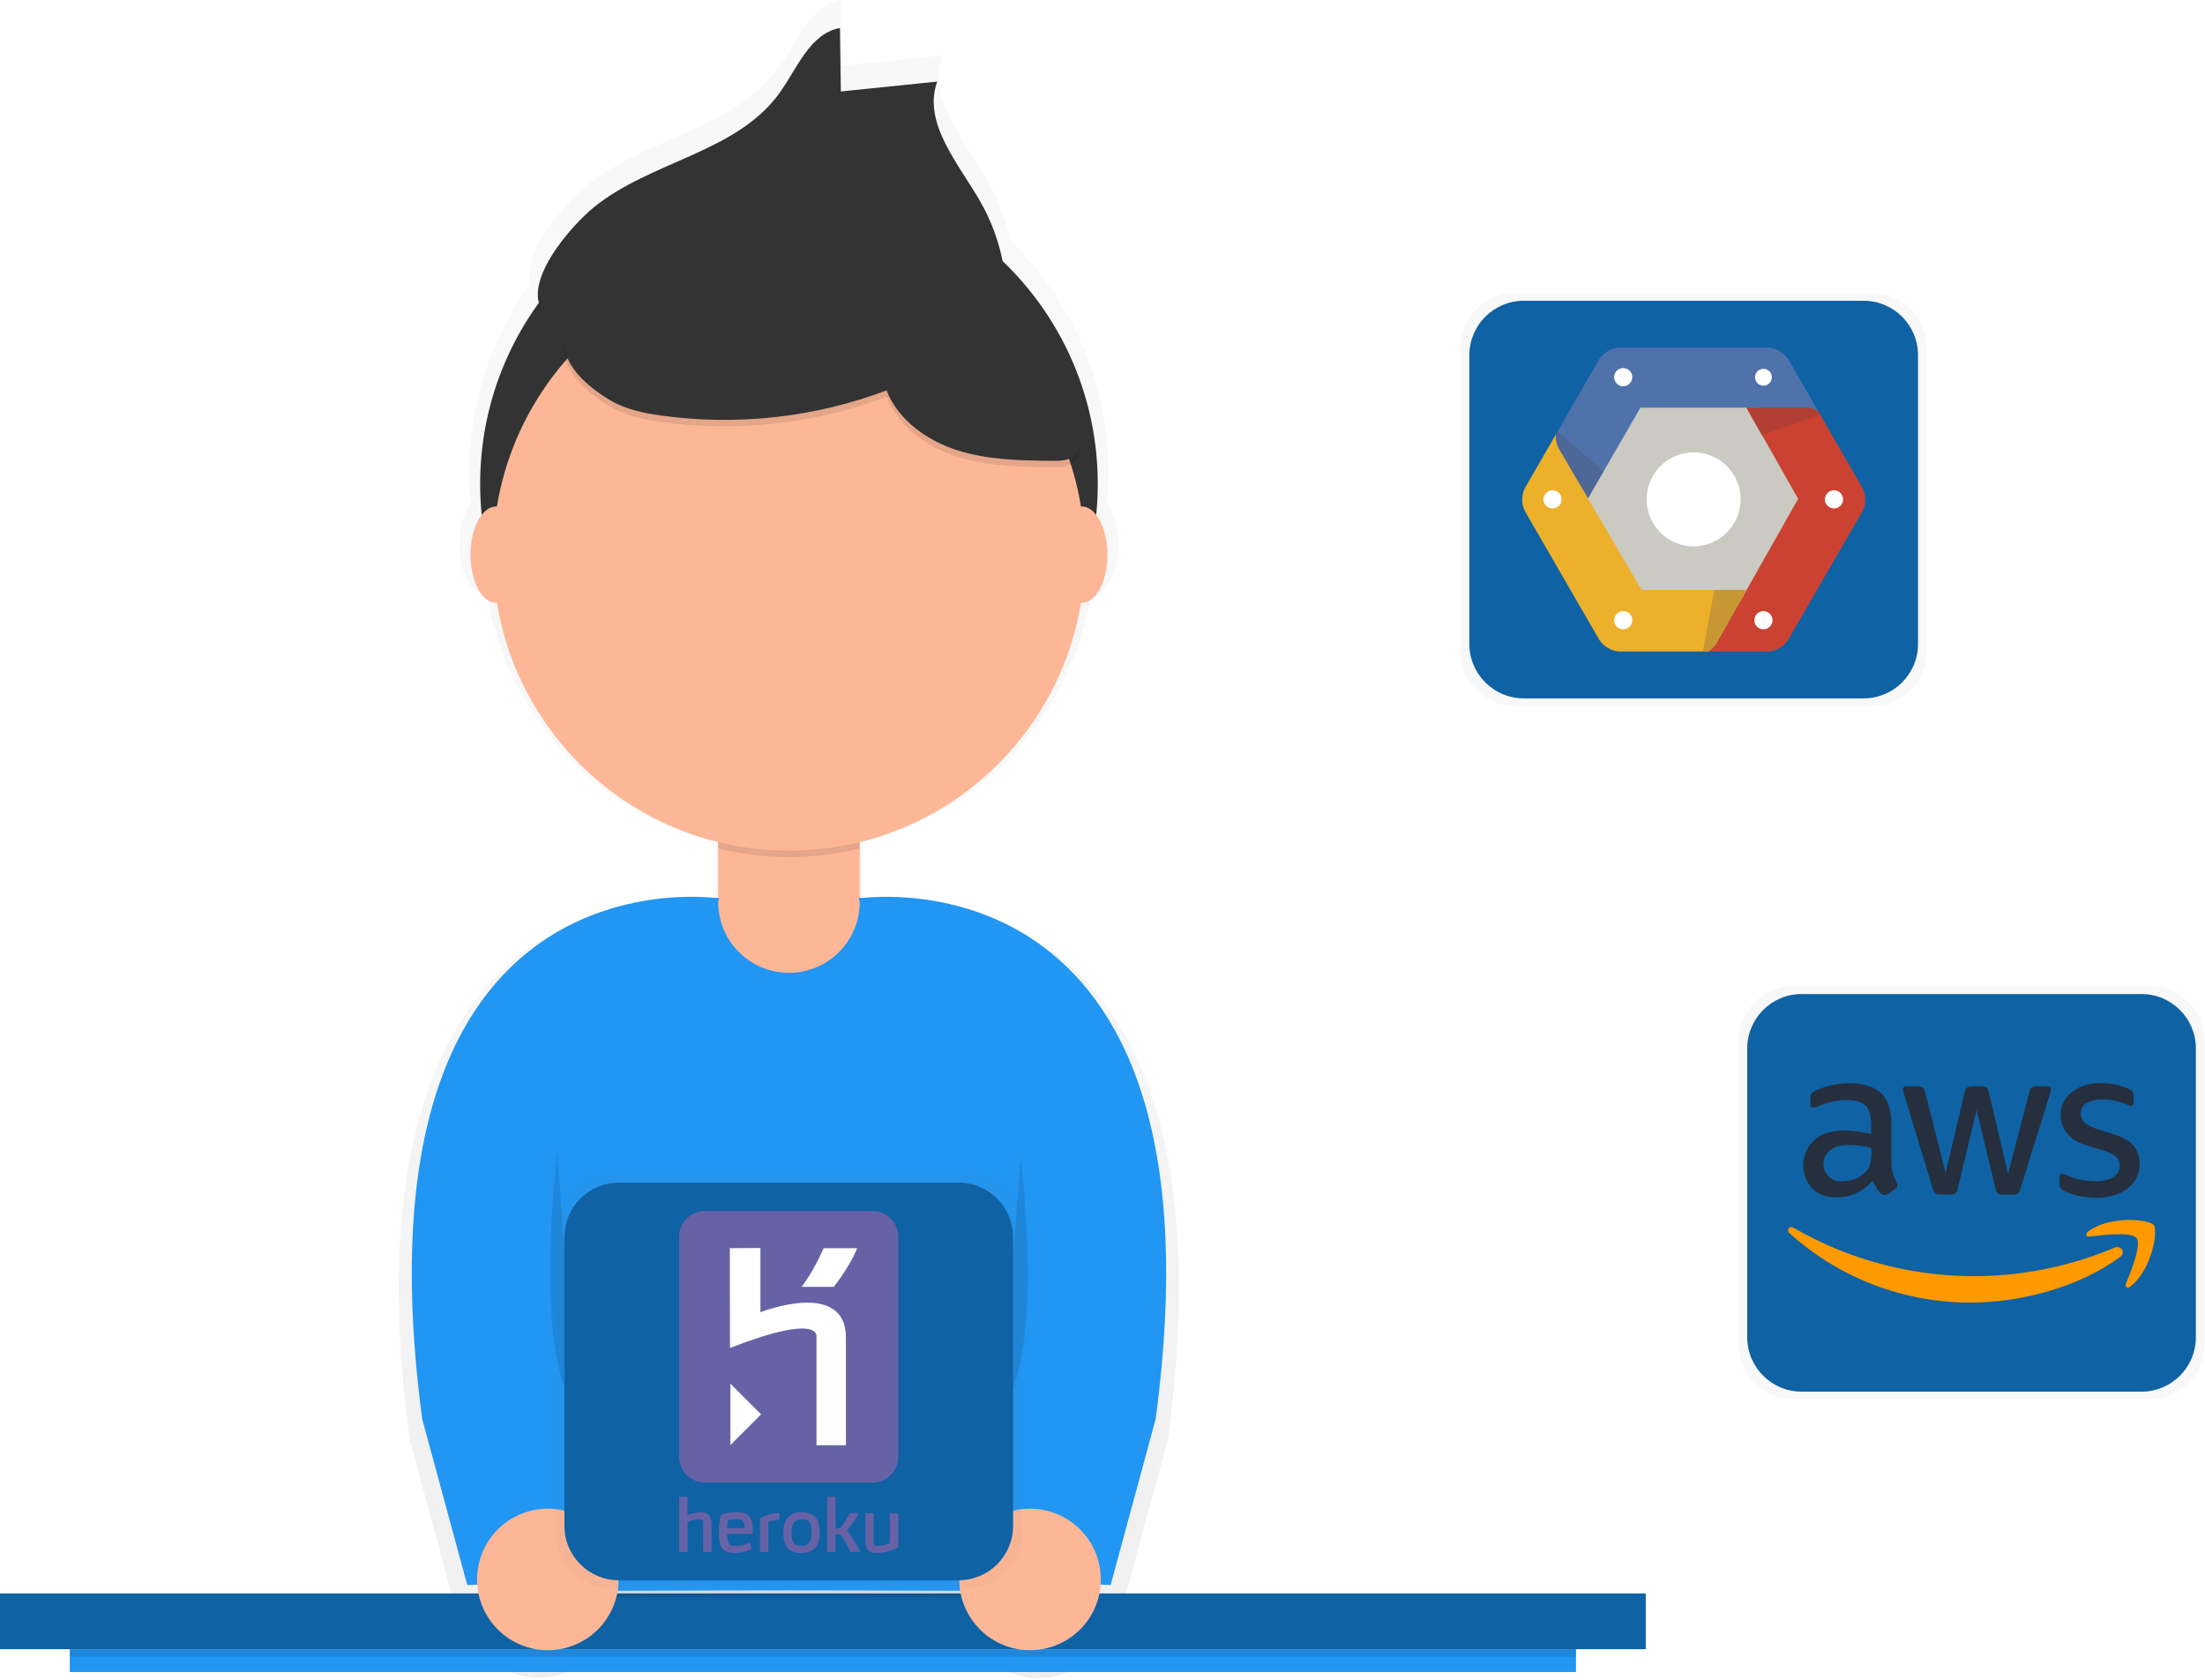 <svg width="865" height="659" viewBox="0 0 865 659" fill="none" xmlns="http://www.w3.org/2000/svg">
<g id="undraw_cloud_hosting_aodd 1" clip-path="url(#clip0)">
<g id="Group" opacity="0.7">
<path id="Vector" opacity="0.7" d="M338.8 353.16L338.21 353.02V330.42C361.028 324.785 381.695 312.585 397.653 295.329C413.611 278.073 424.162 256.518 428 233.33H428.29C434.06 233.33 438.73 224.56 438.73 213.75C438.73 207.04 436.93 201.13 434.19 197.6C434.603 193.467 434.813 189.277 434.82 185.03C434.839 168.119 431.426 151.38 424.787 135.826C418.149 120.272 408.424 106.226 396.2 94.54C394.522 86.184 391.528 78.147 387.33 70.73C378.43 55.05 363.62 38.73 369.66 21.73L330.56 25.73L330.2 -0.03C318 2.16 312.89 16.3 305.65 26.37C288.24 50.59 253.3 53.96 230.19 72.82C222.34 79.23 204.68 98.72 208 111.5C192.469 132.868 184.121 158.614 184.16 185.03C184.16 189.27 184.37 193.46 184.79 197.6C182.05 201.13 180.25 207.04 180.25 213.75C180.25 224.57 184.93 233.33 190.69 233.33H190.98C194.818 256.518 205.369 278.073 221.327 295.329C237.285 312.585 257.952 324.785 280.77 330.42V353.02L280.18 353.16C266.72 351.59 130.88 341.22 160.67 564.62L178.94 631.98L183.01 631.82C183.543 638.578 186.449 644.93 191.215 649.751C195.98 654.573 202.298 657.553 209.049 658.165C215.801 658.777 222.551 656.981 228.106 653.094C233.66 649.208 237.661 643.482 239.4 636.93C265.27 636.84 294.49 636.76 309.4 636.76C324.31 636.76 353.58 636.85 379.4 636.93C381.111 643.516 385.105 649.281 390.67 653.198C396.235 657.114 403.01 658.926 409.787 658.313C416.565 657.699 422.904 654.699 427.675 649.847C432.447 644.995 435.34 638.607 435.84 631.82L439.91 631.98L458.18 564.62C488.11 341.22 352.26 351.59 338.8 353.16Z" fill="url(#paint0_linear)"/>
</g>
<path id="Vector_2" d="M645.61 625.16H0V647.04H645.61V625.16Z" fill="#0F62A4"/>
<path id="Vector_3" d="M618.25 647.05H27.36V656H618.25V647.05Z" fill="#2196F3"/>
<path id="Vector_4" opacity="0.1" d="M618.25 647.05H27.36V650.03H618.25V647.05Z" fill="black"/>
<path id="Vector_5" opacity="0.1" d="M193.4 626.83C193.4 626.83 280.03 626.49 309.49 626.49C338.95 626.49 425.58 626.83 425.58 626.83V614.22H193.4V626.83Z" fill="black"/>
<path id="Vector_6" d="M425.59 624.3C425.59 624.3 338.96 623.96 309.5 623.96C280.04 623.96 193.41 624.3 193.41 624.3V464.96C193.41 434.173 205.64 404.646 227.408 382.876C249.177 361.105 278.703 348.873 309.49 348.87V348.87C324.736 348.869 339.833 351.87 353.919 357.704C368.005 363.537 380.803 372.088 391.585 382.868C402.366 393.649 410.918 406.447 416.752 420.532C422.587 434.617 425.59 449.714 425.59 464.96V624.3Z" fill="#2196F3"/>
<path id="Vector_7" d="M298.5 290.83H320.5C324.945 290.83 329.208 292.596 332.351 295.739C335.494 298.882 337.26 303.145 337.26 307.59V353.92C337.26 361.282 334.335 368.343 329.129 373.549C323.923 378.755 316.862 381.68 309.5 381.68V381.68C302.138 381.68 295.077 378.755 289.871 373.549C284.665 368.343 281.74 361.282 281.74 353.92V307.59C281.74 303.145 283.506 298.882 286.649 295.739C289.792 292.596 294.055 290.83 298.5 290.83V290.83Z" fill="#FDB797"/>
<path id="Vector_8" opacity="0.1" d="M281.73 332.89C299.965 337.377 319.015 337.377 337.25 332.89V293.35H281.73V332.89Z" fill="black"/>
<path id="Vector_9" d="M309.5 311.02C376.404 311.02 430.64 256.784 430.64 189.88C430.64 122.976 376.404 68.74 309.5 68.74C242.596 68.74 188.36 122.976 188.36 189.88C188.36 256.784 242.596 311.02 309.5 311.02Z" fill="#333333"/>
<path id="Vector_10" d="M309.5 333.73C373.615 333.73 425.59 281.755 425.59 217.64C425.59 153.525 373.615 101.55 309.5 101.55C245.385 101.55 193.41 153.525 193.41 217.64C193.41 281.755 245.385 333.73 309.5 333.73Z" fill="#FDB797"/>
<path id="Vector_11" d="M232.84 81.41C255.17 63.18 288.95 59.93 305.78 36.51C312.78 26.78 317.71 13.11 329.51 10.99L329.86 35.89L367.65 32.01C361.82 48.43 376.13 64.24 384.73 79.39C391.072 90.595 394.538 103.198 394.82 116.07C381.7 123.95 365.43 115.35 350.82 110.76C336.62 106.3 321.53 105.84 306.65 105.42C299.02 105.2 291.3 105 283.85 106.67C277.32 108.14 271.21 111.01 265.03 113.6C254.98 117.81 223.24 133.69 213.9 123.45C203.32 111.84 224.22 88.45 232.84 81.41Z" fill="#333333"/>
<path id="Vector_12" opacity="0.1" d="M239.15 159.42C245.31 163.15 252.55 164.62 259.68 165.6C289.416 169.662 319.696 166.26 347.79 155.7C352.39 167.36 363.62 175.37 375.56 179.18C387.5 182.99 400.25 183.18 412.78 183.33C415.54 183.33 418.5 183.33 420.78 181.8C426.36 178.03 423.66 169.4 420.41 163.5L404.24 134.22C399.46 125.56 394.54 116.72 387.14 110.16C377.86 101.95 365.54 98.1 353.39 95.67C324.672 89.956 295.023 90.945 266.75 98.56C236.53 106.69 197.71 134.34 239.15 159.42Z" fill="black"/>
<path id="Vector_13" d="M239.15 156.9C245.31 160.63 252.55 162.1 259.68 163.08C289.416 167.142 319.696 163.74 347.79 153.18C352.39 164.84 363.62 172.85 375.56 176.66C387.5 180.47 400.25 180.66 412.78 180.81C415.54 180.81 418.5 180.81 420.78 179.28C426.36 175.51 423.66 166.88 420.41 160.98L404.24 131.66C399.46 123 394.54 114.16 387.14 107.6C377.86 99.39 365.54 95.54 353.39 93.11C324.672 87.396 295.023 88.385 266.75 96C236.53 104.16 197.71 131.81 239.15 156.9Z" fill="#333333"/>
<path id="Vector_14" d="M424.33 236.57C429.908 236.57 434.43 228.095 434.43 217.64C434.43 207.185 429.908 198.71 424.33 198.71C418.752 198.71 414.23 207.185 414.23 217.64C414.23 228.095 418.752 236.57 424.33 236.57Z" fill="#FDB797"/>
<path id="Vector_15" d="M194.67 236.57C200.248 236.57 204.77 228.095 204.77 217.64C204.77 207.185 200.248 198.71 194.67 198.71C189.092 198.71 184.57 207.185 184.57 217.64C184.57 228.095 189.092 236.57 194.67 236.57Z" fill="#FDB797"/>
<path id="Vector_16" d="M336.79 352.49C336.79 352.49 483.63 329.62 453.35 556.76L435.69 621.87L385.21 619.87C385.21 619.87 418.02 544.16 397.83 493.68C377.64 443.2 336.79 352.49 336.79 352.49Z" fill="#2196F3"/>
<path id="Vector_17" d="M282.2 352.49C282.2 352.49 135.4 329.62 165.64 556.76L183.3 621.87L233.78 619.87C233.78 619.87 200.97 544.16 221.16 493.68C241.35 443.2 282.2 352.49 282.2 352.49Z" fill="#2196F3"/>
<path id="Vector_18" d="M404.08 647.44C419.411 647.44 431.84 635.011 431.84 619.68C431.84 604.349 419.411 591.92 404.08 591.92C388.749 591.92 376.32 604.349 376.32 619.68C376.32 635.011 388.749 647.44 404.08 647.44Z" fill="#FDB797"/>
<path id="Vector_19" d="M214.91 647.44C230.241 647.44 242.67 635.011 242.67 619.68C242.67 604.349 230.241 591.92 214.91 591.92C199.579 591.92 187.15 604.349 187.15 619.68C187.15 635.011 199.579 647.44 214.91 647.44Z" fill="#FDB797"/>
<g id="Group_2" opacity="0.7">
<path id="Vector_20" opacity="0.7" d="M379.47 461H239.38C227.594 461 218.04 470.554 218.04 482.34V601.66C218.04 613.446 227.594 623 239.38 623H379.47C391.256 623 400.81 613.446 400.81 601.66V482.34C400.81 470.554 391.256 461 379.47 461Z" fill="url(#paint1_linear)"/>
</g>
<g id="host3">
<path id="Vector_21" opacity="0.1" d="M218.64 452.58C218.64 452.58 208.54 530.58 226.21 553.29Z" fill="black"/>
<path id="Vector_22" opacity="0.1" d="M400.35 454.58C400.35 454.58 410.45 530.58 392.78 553.29Z" fill="black"/>
<path id="Vector_23" d="M376.08 464H242.76C230.974 464 221.42 473.554 221.42 485.34V598.66C221.42 610.446 230.974 620 242.76 620H376.08C387.866 620 397.42 610.446 397.42 598.66V485.34C397.42 473.554 387.866 464 376.08 464Z" fill="#0F62A4"/>
<path id="Vector_24" d="M275.85 608.93V597.22C275.855 597.052 275.822 596.884 275.756 596.729C275.689 596.575 275.589 596.436 275.464 596.324C275.338 596.212 275.189 596.128 275.028 596.079C274.867 596.03 274.697 596.017 274.53 596.04C272.865 596.072 271.223 596.436 269.7 597.11V608.9H266.4V587.22H269.69V594.38C271.378 593.721 273.168 593.359 274.98 593.31C277.98 593.31 279.09 595.15 279.09 597.67V608.92H275.83L275.85 608.93ZM285.26 601.85C285.37 605.77 286.14 606.54 288.55 606.54C290.502 606.45 292.423 606.023 294.23 605.28L294.78 607.75C292.772 608.732 290.575 609.264 288.34 609.31C282.85 609.31 282 606.31 282 601.49C281.936 599.06 282.212 596.633 282.82 594.28C284.946 593.555 287.185 593.216 289.43 593.28C293.93 593.28 295.3 595.78 295.3 600.14V601.81H285.3L285.26 601.85ZM289.43 596.06C288.145 596.038 286.86 596.128 285.59 596.33C285.369 597.396 285.249 598.481 285.23 599.57H292.09C292.09 597.29 291.68 596.06 289.43 596.06ZM301.43 597.13V608.92H298.14V595.65C300.507 594.419 303.107 593.7 305.77 593.54V596.28C304.291 596.333 302.829 596.62 301.44 597.13H301.43ZM314.43 609.31C309.52 609.31 307.3 606.9 307.3 601.38C307.3 595.54 310.23 593.32 314.43 593.32C319.34 593.32 321.56 595.73 321.56 601.25C321.56 607.09 318.62 609.31 314.43 609.31ZM314.43 596.06C311.91 596.06 310.51 597.51 310.51 601.38C310.51 605.6 311.69 606.54 314.43 606.54C316.95 606.54 318.35 605.11 318.35 601.25C318.35 597.03 317.17 596.07 314.43 596.07V596.06ZM337.43 608.92H333.56C332.648 606.346 331.253 603.97 329.45 601.92H327.72V608.92H324.5V587.22H327.79V599.67H329.33C330.969 597.918 332.28 595.886 333.2 593.67H336.9C335.698 596.118 334.115 598.359 332.21 600.31C334.279 602.97 336.053 605.847 337.5 608.89L337.43 608.92ZM343.6 609.3C340.6 609.3 339.49 607.46 339.49 604.94V593.71H342.75V605.37C342.745 605.538 342.778 605.706 342.844 605.861C342.911 606.015 343.011 606.154 343.136 606.266C343.262 606.378 343.411 606.462 343.572 606.511C343.733 606.56 343.903 606.573 344.07 606.55C345.79 606.52 347.488 606.156 349.07 605.48V593.71H352.4V606.93C349.75 608.477 346.739 609.298 343.67 609.31L343.6 609.3ZM342.15 581.69H276.58C275.245 581.693 273.922 581.432 272.688 580.923C271.454 580.415 270.332 579.667 269.386 578.725C268.441 577.782 267.691 576.662 267.178 575.43C266.666 574.197 266.401 572.875 266.4 571.54V485.29C266.4 483.956 266.663 482.635 267.173 481.402C267.684 480.169 268.432 479.049 269.376 478.106C270.319 477.162 271.439 476.414 272.672 475.903C273.905 475.393 275.226 475.13 276.56 475.13H342.19C343.528 475.125 344.854 475.384 346.092 475.892C347.33 476.4 348.455 477.147 349.404 478.091C350.352 479.035 351.105 480.157 351.619 481.392C352.133 482.627 352.399 483.952 352.4 485.29V571.54C352.4 572.875 352.137 574.197 351.626 575.43C351.114 576.664 350.365 577.784 349.421 578.728C348.476 579.671 347.355 580.419 346.121 580.929C344.887 581.439 343.565 581.701 342.23 581.7L342.15 581.69Z" fill="#6762A6"/>
<path id="Vector_25" d="M320.29 567.04V524.72C320.29 524.72 323.04 514.59 286.38 528.86C286.31 529.04 286.31 489.72 286.31 489.72L298.31 489.65V514.84C298.31 514.84 331.85 501.63 331.85 524.84V567.02H320.29V567.04ZM327.12 504.89H314.4C318.97 499.3 323.11 489.72 323.11 489.72H336.25C336.25 489.72 334 495.96 327.1 504.89H327.12ZM286.53 566.96V542.86L298.58 554.91L286.53 566.96V566.96Z" fill="white"/>
</g>
<g id="host2">
<g id="Group_3" opacity="0.7">
<path id="Vector_26" opacity="0.7" d="M843.47 387H703.38C691.594 387 682.04 396.554 682.04 408.34V527.66C682.04 539.446 691.594 549 703.38 549H843.47C855.256 549 864.81 539.446 864.81 527.66V408.34C864.81 396.554 855.256 387 843.47 387Z" fill="url(#paint2_linear)"/>
</g>
<path id="Vector_27" d="M840.08 390H706.76C694.974 390 685.42 399.554 685.42 411.34V524.66C685.42 536.446 694.974 546 706.76 546H840.08C851.866 546 861.42 536.446 861.42 524.66V411.34C861.42 399.554 851.866 390 840.08 390Z" fill="#0F62A4"/>
<path id="Vector_28" d="M742 456.22C741.964 457.658 742.143 459.094 742.53 460.48C742.955 461.666 743.466 462.819 744.06 463.93C744.275 464.257 744.392 464.639 744.4 465.03C744.371 465.324 744.273 465.608 744.115 465.858C743.957 466.108 743.743 466.317 743.49 466.47L740.49 468.47C740.124 468.733 739.69 468.882 739.24 468.9C738.693 468.864 738.18 468.625 737.8 468.23C737.156 467.537 736.58 466.783 736.08 465.98C735.6 465.17 735.08 464.26 734.6 463.15C732.912 465.252 730.766 466.94 728.325 468.086C725.885 469.231 723.215 469.804 720.52 469.76C716.52 469.76 713.29 468.61 710.94 466.31C708.525 463.673 707.254 460.185 707.406 456.613C707.558 453.04 709.12 449.673 711.75 447.25C714.67 444.76 718.55 443.51 723.48 443.51C725.18 443.523 726.877 443.65 728.56 443.89C730.33 444.13 732.15 444.51 734.07 444.94V441.44C734.07 437.8 733.3 435.26 731.82 433.78C730.34 432.3 727.7 431.58 724.01 431.58C722.268 431.579 720.532 431.787 718.84 432.2C717.08 432.62 715.353 433.165 713.67 433.83C713.124 434.073 712.563 434.28 711.99 434.45C711.741 434.531 711.482 434.578 711.22 434.59C710.55 434.59 710.22 434.11 710.22 433.11V430.76C710.168 430.179 710.286 429.595 710.56 429.08C710.922 428.646 711.381 428.303 711.9 428.08C713.81 427.13 715.823 426.406 717.9 425.92C720.34 425.294 722.851 424.988 725.37 425.01C731.07 425.01 735.24 426.3 737.92 428.89C740.6 431.48 741.92 435.4 741.92 440.67V456.22H742ZM722.56 463.5C724.239 463.482 725.904 463.191 727.49 462.64C729.248 462.031 730.817 460.973 732.04 459.57C732.813 458.686 733.371 457.636 733.67 456.5C734 455.135 734.161 453.734 734.15 452.33V450.33C732.696 449.978 731.224 449.707 729.74 449.52C728.248 449.33 726.745 449.233 725.24 449.23C722.03 449.23 719.68 449.85 718.1 451.15C716.902 452.021 716.019 453.257 715.583 454.672C715.148 456.088 715.183 457.607 715.685 459.001C716.187 460.394 717.127 461.587 718.365 462.4C719.603 463.214 721.072 463.603 722.55 463.51L722.56 463.5ZM761.02 468.67C760.375 468.736 759.728 468.566 759.2 468.19C758.7 467.671 758.354 467.024 758.2 466.32L746.95 429.32C746.732 428.699 746.588 428.055 746.52 427.4C746.496 427.241 746.509 427.079 746.558 426.926C746.606 426.773 746.689 426.633 746.8 426.518C746.911 426.402 747.047 426.313 747.198 426.258C747.349 426.203 747.51 426.183 747.67 426.2H752.36C753.022 426.119 753.689 426.291 754.23 426.68C754.729 427.2 755.075 427.847 755.23 428.55L763.23 460.26L770.7 428.55C770.798 427.846 771.117 427.191 771.61 426.68C772.186 426.327 772.856 426.159 773.53 426.2H777.36C778.037 426.128 778.717 426.298 779.28 426.68C779.781 427.186 780.101 427.843 780.19 428.55L787.76 460.64L796.05 428.55C796.214 427.85 796.559 427.205 797.05 426.68C797.607 426.326 798.262 426.158 798.92 426.2H803.37C803.533 426.177 803.699 426.191 803.856 426.244C804.012 426.296 804.154 426.383 804.27 426.5C804.387 426.616 804.475 426.758 804.527 426.914C804.579 427.071 804.593 427.237 804.57 427.4C804.558 427.659 804.524 427.916 804.47 428.17C804.394 428.58 804.28 428.981 804.13 429.37L792.59 466.37C792.448 467.078 792.1 467.729 791.59 468.24C791.049 468.587 790.412 468.755 789.77 468.72H785.65C784.973 468.792 784.293 468.622 783.73 468.24C783.229 467.714 782.91 467.041 782.82 466.32L775.4 435.43L768.02 466.27C767.909 466.985 767.593 467.651 767.11 468.19C766.543 468.563 765.866 468.732 765.19 468.67H761.02ZM822.56 469.96C820.075 469.964 817.598 469.675 815.18 469.1C813.266 468.71 811.412 468.064 809.67 467.18C809.055 466.889 808.54 466.423 808.19 465.84C808.003 465.418 807.904 464.962 807.9 464.5V462.06C807.9 461.06 808.28 460.58 809 460.58C809.292 460.58 809.583 460.627 809.86 460.72C810.15 460.82 810.58 461.01 811.06 461.2C812.752 461.945 814.519 462.509 816.33 462.88C818.206 463.259 820.116 463.45 822.03 463.45C824.466 463.595 826.893 463.047 829.03 461.87C829.81 461.399 830.451 460.73 830.888 459.931C831.326 459.131 831.544 458.231 831.52 457.32C831.537 456.704 831.432 456.091 831.211 455.516C830.989 454.941 830.656 454.415 830.23 453.97C828.829 452.78 827.173 451.928 825.39 451.48L818.4 449.32C814.9 448.22 812.32 446.59 810.74 444.43C809.201 442.443 808.361 440.003 808.35 437.49C808.31 435.635 808.754 433.801 809.64 432.17C810.495 430.628 811.672 429.288 813.09 428.24C814.589 427.108 816.284 426.264 818.09 425.75C820.04 425.19 822.061 424.917 824.09 424.94C825.163 424.931 826.235 424.995 827.3 425.13C828.4 425.27 829.41 425.47 830.41 425.66C831.41 425.85 832.28 426.14 833.14 426.43C833.835 426.646 834.505 426.934 835.14 427.29C835.705 427.575 836.198 427.985 836.58 428.49C836.891 428.956 837.042 429.511 837.01 430.07V432.32C837.01 433.32 836.63 433.85 835.91 433.85C835.272 433.779 834.654 433.585 834.09 433.28C831.194 431.999 828.056 431.361 824.89 431.41C822.685 431.279 820.485 431.742 818.52 432.75C817.789 433.184 817.193 433.812 816.796 434.564C816.399 435.315 816.217 436.162 816.27 437.01C816.257 437.646 816.379 438.278 816.627 438.864C816.875 439.45 817.244 439.977 817.71 440.41C819.265 441.643 821.06 442.538 822.98 443.04L829.78 445.2C833.23 446.3 835.72 447.83 837.2 449.8C838.662 451.728 839.436 454.09 839.4 456.51C839.424 458.436 838.996 460.34 838.15 462.07C837.299 463.708 836.105 465.144 834.65 466.28C833.067 467.51 831.26 468.42 829.33 468.96C827.111 469.641 824.801 469.978 822.48 469.96H822.56Z" fill="#252F3E"/>
<path id="Vector_29" d="M831.61 493.22C815.85 504.86 792.96 511.04 773.28 511.04C746.985 511.176 721.587 501.49 702.06 483.88C700.58 482.54 701.92 480.72 703.69 481.77C722.605 492.68 743.789 499.063 765.583 500.418C787.377 501.773 809.189 498.063 829.31 489.58C831.94 488.38 834.2 491.3 831.61 493.22V493.22Z" fill="#FF9900"/>
<path id="Vector_30" d="M838.17 485.77C836.17 483.18 824.86 484.52 819.73 485.15C818.2 485.34 817.96 484 819.35 482.99C828.35 476.67 843.15 478.49 844.88 480.6C846.61 482.71 844.4 497.6 835.97 504.6C834.68 505.7 833.43 505.13 833.97 503.69C835.92 498.98 840.18 488.3 838.17 485.77Z" fill="#FF9900"/>
</g>
<g id="host1">
<g id="Group_4" opacity="0.7">
<path id="Vector_31" opacity="0.7" d="M734.47 115H594.38C582.594 115 573.04 124.554 573.04 136.34V255.66C573.04 267.446 582.594 277 594.38 277H734.47C746.256 277 755.81 267.446 755.81 255.66V136.34C755.81 124.554 746.256 115 734.47 115Z" fill="url(#paint3_linear)"/>
</g>
<path id="Vector_32" d="M731.08 118H597.76C585.974 118 576.42 127.554 576.42 139.34V252.66C576.42 264.446 585.974 274 597.76 274H731.08C742.866 274 752.42 264.446 752.42 252.66V139.34C752.42 127.554 742.866 118 731.08 118Z" fill="#0F62A4"/>
<g id="innerhost1">
<path id="Vector_33" d="M639.93 236.63L616.27 195.63L639.93 154.63H687.24L710.9 195.63L687.24 236.63H639.93Z" fill="#CAC9C2"/>
<path id="Vector_34" d="M664.4 214.36C660.753 214.36 657.188 213.278 654.155 211.252C651.123 209.226 648.759 206.346 647.364 202.977C645.968 199.607 645.603 195.9 646.314 192.323C647.026 188.746 648.782 185.46 651.361 182.881C653.94 180.302 657.226 178.546 660.803 177.834C664.38 177.123 668.087 177.488 671.457 178.884C674.826 180.279 677.706 182.643 679.732 185.675C681.759 188.708 682.84 192.273 682.84 195.92C682.835 200.809 680.89 205.496 677.433 208.953C673.976 212.41 669.289 214.355 664.4 214.36" fill="white"/>
<path id="Vector_35" d="M701.48 140.94C700.612 139.612 699.443 138.507 698.069 137.713C696.695 136.919 695.154 136.459 693.57 136.37H635.27C633.686 136.459 632.145 136.919 630.771 137.713C629.397 138.507 628.228 139.612 627.36 140.94L610.36 170.44C610.194 172.288 610.562 174.145 611.42 175.79L622.95 195.5L643.53 159.94H708.59C710.282 160.007 711.925 160.525 713.35 161.44L701.51 140.93" fill="#5072AA"/>
<path id="Vector_36" d="M611.07 169.16L610.32 170.45C610.154 172.298 610.522 174.155 611.38 175.8L622.91 195.51L629.04 184.91L611.04 169.15" fill="#4D6796"/>
<path id="Vector_37" d="M636.77 151.54C636.066 151.54 635.378 151.331 634.792 150.94C634.207 150.549 633.75 149.993 633.481 149.342C633.212 148.692 633.141 147.976 633.278 147.285C633.416 146.595 633.755 145.961 634.253 145.463C634.751 144.965 635.385 144.626 636.075 144.488C636.766 144.351 637.482 144.422 638.132 144.691C638.783 144.96 639.339 145.417 639.73 146.002C640.121 146.588 640.33 147.276 640.33 147.98C640.33 148.924 639.955 149.83 639.287 150.497C638.62 151.165 637.714 151.54 636.77 151.54V151.54ZM695.07 147.98C695.075 148.413 694.995 148.842 694.835 149.244C694.674 149.646 694.435 150.012 694.133 150.322C693.831 150.631 693.471 150.878 693.073 151.049C692.675 151.219 692.248 151.31 691.815 151.315C691.382 151.32 690.953 151.24 690.551 151.079C690.149 150.919 689.783 150.68 689.473 150.378C688.848 149.768 688.491 148.934 688.48 148.06C688.48 148.06 688.48 148 688.48 147.98C688.48 147.106 688.827 146.268 689.445 145.65C690.063 145.032 690.901 144.685 691.775 144.685C692.649 144.685 693.487 145.032 694.105 145.65C694.723 146.268 695.07 147.106 695.07 147.98V147.98Z" fill="white"/>
<path id="Vector_38" d="M730.62 191.43L713.31 161.43C711.885 160.515 710.242 159.997 708.55 159.93H685.1L705.4 195.71L673.28 252.46C672.461 253.772 671.326 254.858 669.98 255.62H693.58C695.164 255.531 696.705 255.071 698.079 254.277C699.453 253.483 700.622 252.378 701.49 251.05L730.64 200.56C731.355 199.145 731.728 197.581 731.728 195.995C731.728 194.409 731.355 192.845 730.64 191.43" fill="#CC4232"/>
<path id="Vector_39" d="M714.1 162.8L713.32 161.45C711.896 160.534 710.252 160.016 708.56 159.95H685.1L691.21 170.71L714.1 162.79" fill="#B23F33"/>
<path id="Vector_40" d="M691.77 246.9C691.066 246.9 690.378 246.691 689.792 246.3C689.207 245.909 688.75 245.353 688.481 244.702C688.212 244.052 688.141 243.336 688.278 242.645C688.416 241.955 688.755 241.321 689.253 240.823C689.751 240.325 690.385 239.986 691.075 239.848C691.766 239.711 692.482 239.782 693.132 240.051C693.783 240.32 694.339 240.777 694.73 241.362C695.121 241.948 695.33 242.636 695.33 243.34C695.33 244.284 694.955 245.19 694.287 245.857C693.62 246.525 692.714 246.9 691.77 246.9V246.9ZM719.46 199.48C718.756 199.48 718.068 199.271 717.482 198.88C716.897 198.489 716.44 197.933 716.171 197.282C715.902 196.632 715.831 195.916 715.968 195.225C716.106 194.535 716.445 193.901 716.943 193.403C717.441 192.905 718.075 192.566 718.765 192.428C719.456 192.291 720.172 192.362 720.822 192.631C721.473 192.9 722.029 193.357 722.42 193.942C722.811 194.528 723.02 195.216 723.02 195.92C723.02 196.864 722.645 197.77 721.977 198.437C721.31 199.105 720.404 199.48 719.46 199.48" fill="white"/>
<path id="Vector_41" d="M643.95 231.48L611.4 175.8C610.542 174.155 610.174 172.298 610.34 170.45L598.23 191.45C597.515 192.866 597.143 194.429 597.143 196.015C597.143 197.601 597.515 199.164 598.23 200.58L627.4 251.05C628.27 252.376 629.438 253.48 630.812 254.272C632.186 255.064 633.727 255.522 635.31 255.61H670C671.346 254.848 672.481 253.762 673.3 252.45L685.18 231.45H643.95" fill="#ECB02A"/>
<path id="Vector_42" d="M667.99 255.62H669.99C671.336 254.858 672.471 253.772 673.29 252.46L685.17 231.46H672.54L667.99 255.6" fill="#C79732"/>
<path id="Vector_43" d="M636.77 246.9C636.066 246.9 635.378 246.691 634.792 246.3C634.207 245.909 633.75 245.353 633.481 244.702C633.212 244.052 633.141 243.336 633.278 242.645C633.416 241.955 633.755 241.321 634.253 240.823C634.751 240.325 635.385 239.986 636.075 239.848C636.766 239.711 637.482 239.782 638.132 240.051C638.783 240.32 639.339 240.777 639.73 241.362C640.121 241.948 640.33 242.636 640.33 243.34C640.33 244.284 639.955 245.19 639.287 245.857C638.62 246.525 637.714 246.9 636.77 246.9V246.9ZM609.03 199.48C608.326 199.48 607.638 199.271 607.052 198.88C606.467 198.489 606.01 197.933 605.741 197.282C605.472 196.632 605.401 195.916 605.538 195.225C605.676 194.535 606.015 193.901 606.513 193.403C607.011 192.905 607.645 192.566 608.335 192.428C609.026 192.291 609.742 192.362 610.392 192.631C611.043 192.9 611.599 193.357 611.99 193.942C612.381 194.528 612.59 195.216 612.59 195.92C612.59 196.864 612.215 197.77 611.547 198.437C610.88 199.105 609.974 199.48 609.03 199.48Z" fill="white"/>
</g>
</g>
</g>
<defs>
<linearGradient id="paint0_linear" x1="309.49" y1="658.44" x2="309.49" y2="-1.47741e-05" gradientUnits="userSpaceOnUse">
<stop stop-color="#808080" stop-opacity="0.25"/>
<stop offset="0.54" stop-color="#808080" stop-opacity="0.12"/>
<stop offset="1" stop-color="#808080" stop-opacity="0.1"/>
</linearGradient>
<linearGradient id="paint1_linear" x1="56770.7" y1="101387" x2="56770.7" y2="75143" gradientUnits="userSpaceOnUse">
<stop stop-color="#808080" stop-opacity="0.25"/>
<stop offset="0.54" stop-color="#808080" stop-opacity="0.12"/>
<stop offset="1" stop-color="#808080" stop-opacity="0.1"/>
</linearGradient>
<linearGradient id="paint2_linear" x1="142040" y1="89325" x2="142040" y2="63081" gradientUnits="userSpaceOnUse">
<stop stop-color="#808080" stop-opacity="0.25"/>
<stop offset="0.54" stop-color="#808080" stop-opacity="0.12"/>
<stop offset="1" stop-color="#808080" stop-opacity="0.1"/>
</linearGradient>
<linearGradient id="paint3_linear" x1="122009" y1="44989" x2="122009" y2="18745" gradientUnits="userSpaceOnUse">
<stop stop-color="#808080" stop-opacity="0.25"/>
<stop offset="0.54" stop-color="#808080" stop-opacity="0.12"/>
<stop offset="1" stop-color="#808080" stop-opacity="0.1"/>
</linearGradient>
<clipPath id="clip0">
<rect width="864.81" height="658.45" fill="white"/>
</clipPath>
</defs>
</svg>
